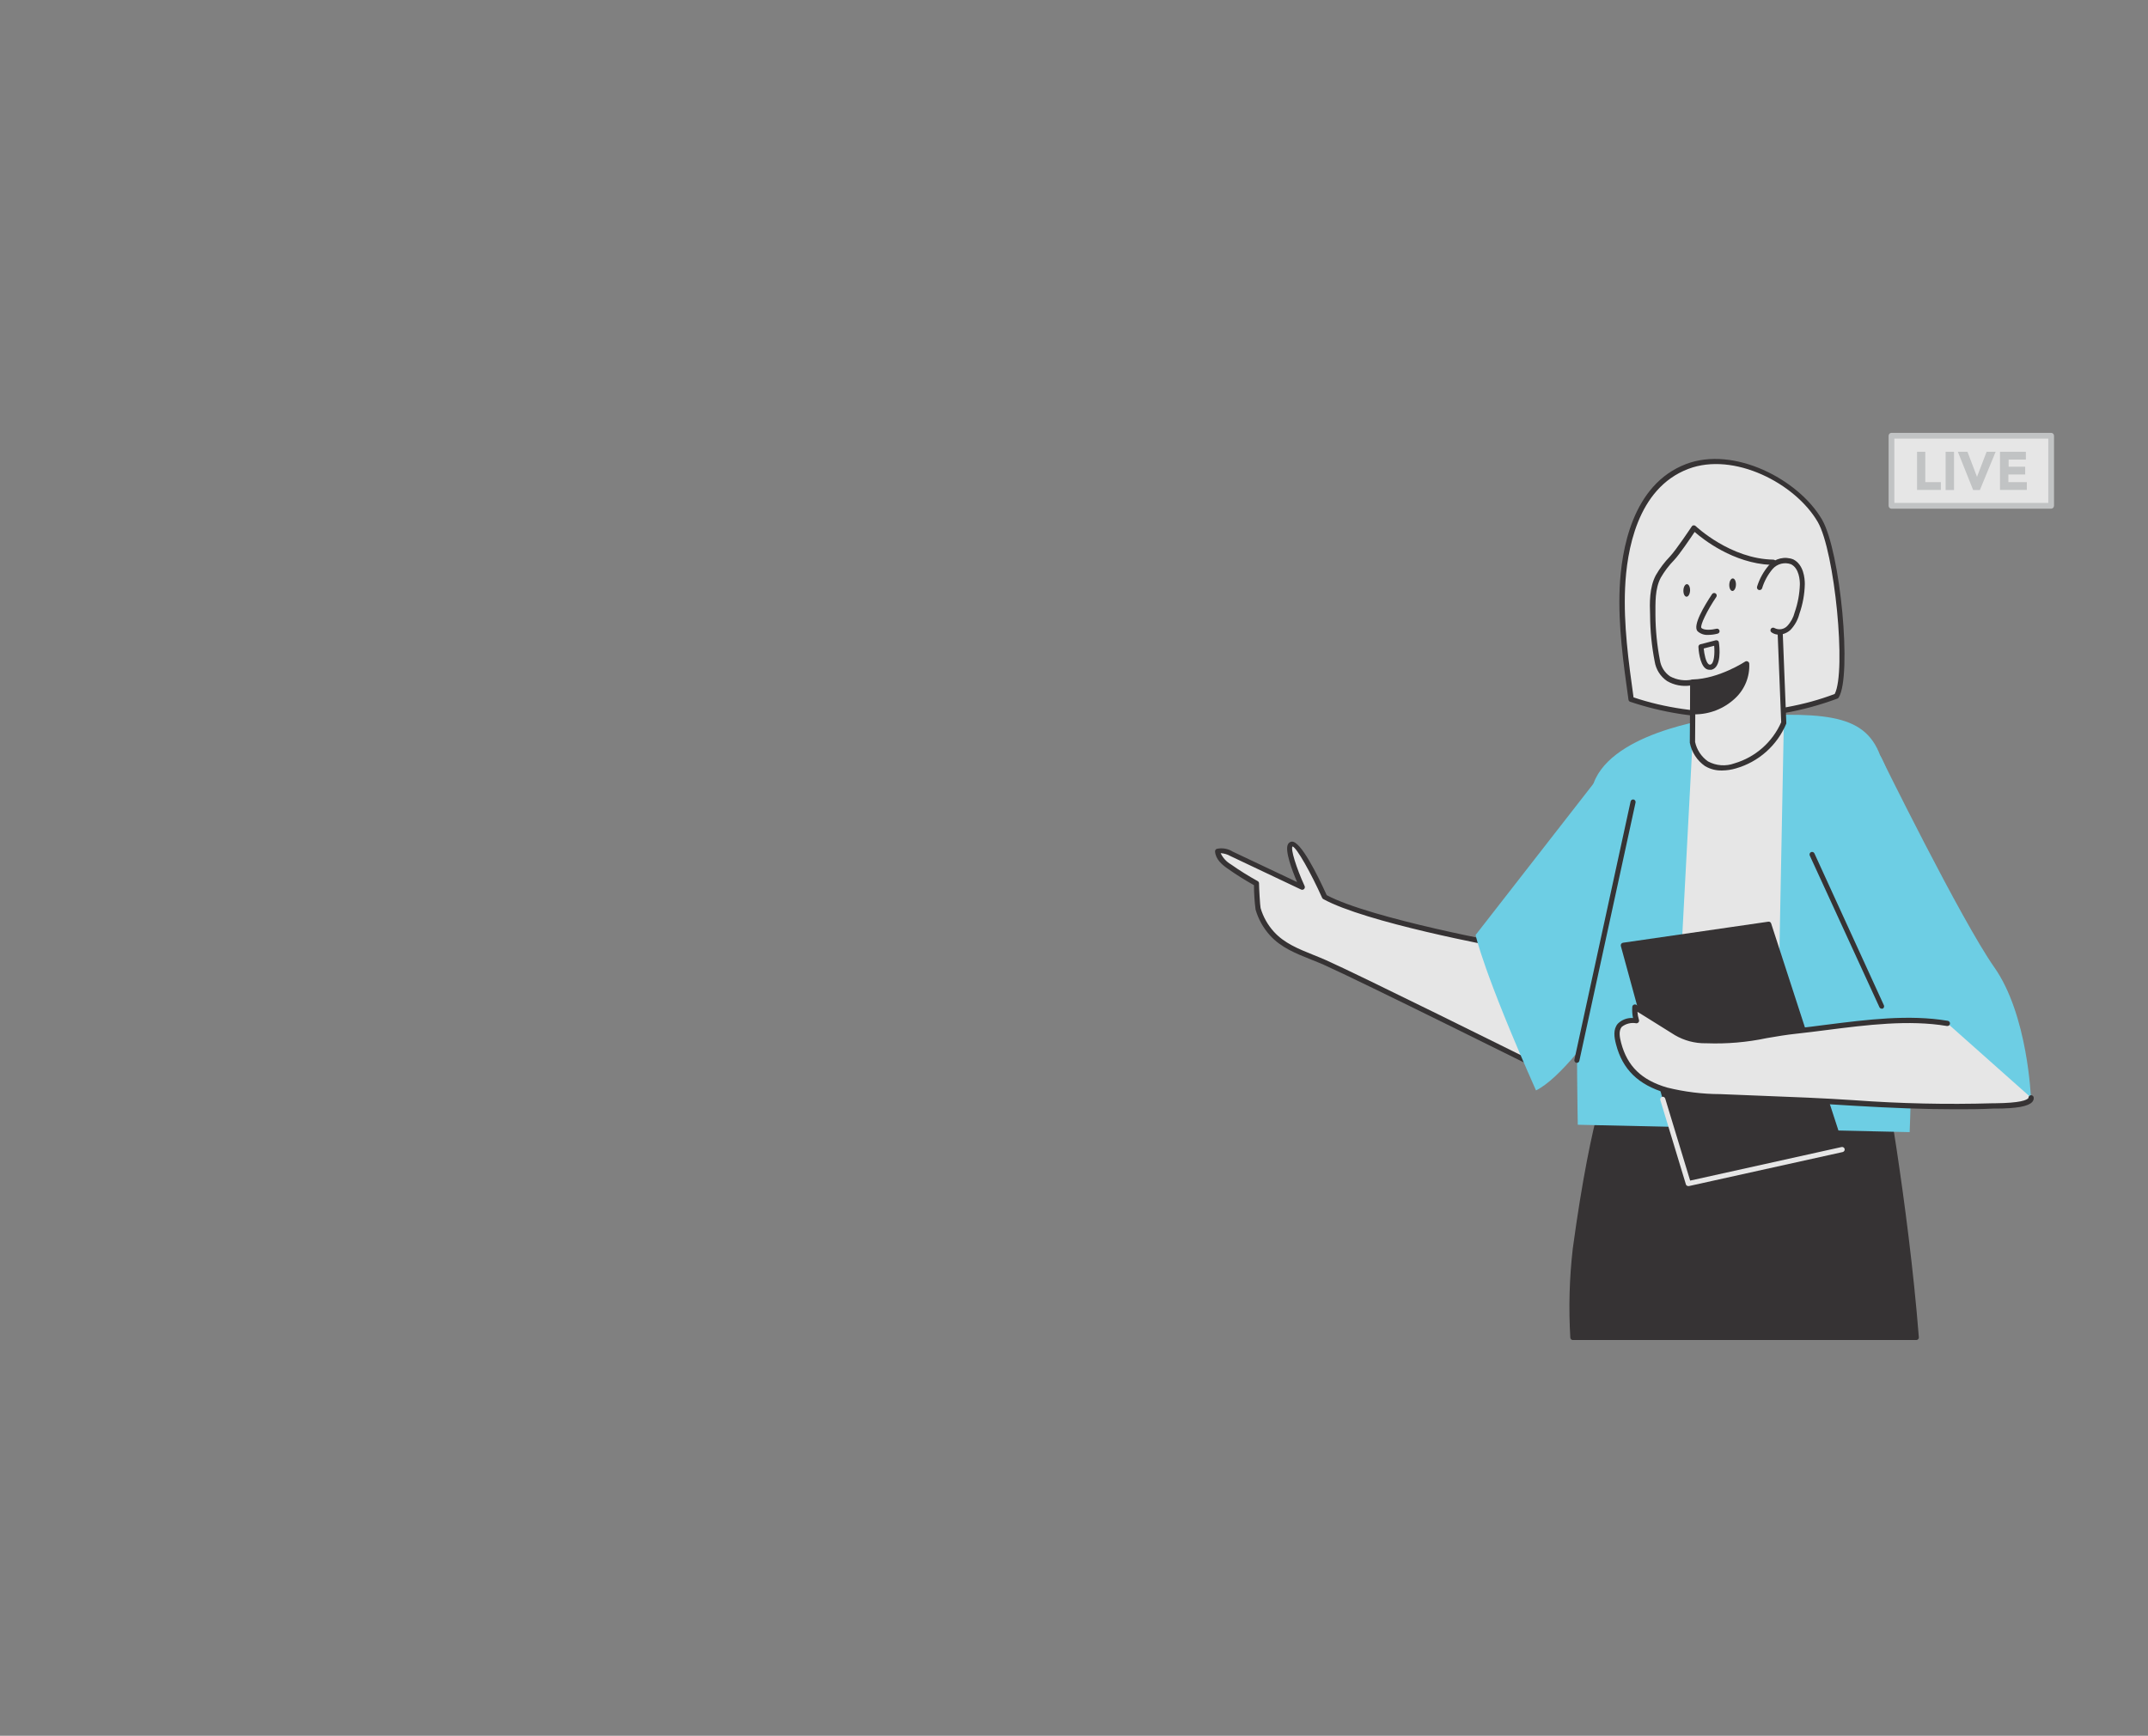 <svg width="313" height="253" viewBox="0 0 313 253" fill="none" xmlns="http://www.w3.org/2000/svg">
<rect x="0" y="0" width="313" height="253" fill="#808080" stroke="none"/>
<g opacity="0.8">
<path d="M229.19 194.954C228.94 190.646 229.058 186.325 229.542 182.038C232.373 161.243 235.203 155.889 235.203 155.889L273.863 154.622C273.863 154.622 277.656 174.972 279.223 194.954H229.19Z" fill="#231F20"/>
<path d="M229.19 195.314H279.239C279.29 195.315 279.34 195.304 279.386 195.284C279.432 195.264 279.473 195.234 279.507 195.197C279.544 195.16 279.572 195.115 279.59 195.066C279.607 195.016 279.613 194.964 279.608 194.912C278.05 175.148 274.273 154.756 274.239 154.546C274.222 154.459 274.174 154.382 274.106 154.327C274.037 154.271 273.951 154.242 273.863 154.244L235.195 155.511C235.13 155.511 235.065 155.529 235.009 155.563C234.953 155.597 234.907 155.646 234.877 155.704C234.76 155.922 231.988 161.352 229.182 181.979C228.685 186.288 228.565 190.632 228.822 194.962C228.826 195.057 228.867 195.147 228.935 195.212C229.004 195.278 229.095 195.314 229.19 195.314ZM278.837 194.576H229.542C229.313 190.405 229.436 186.222 229.911 182.072C232.423 163.685 234.936 157.357 235.438 156.241L273.569 155.033C274.047 157.634 277.38 176.315 278.837 194.584V194.576Z" fill="#231F20"/>
<path d="M220.321 138.031C220.321 138.031 199.467 134.279 193.019 130.746C193.019 130.746 189.493 122.9 188.262 123.059C187.031 123.219 189.769 129.345 189.769 129.345C189.769 129.345 181.645 125.518 179.46 124.469C178.859 124.083 178.133 123.945 177.433 124.083C177.508 125.065 178.354 125.762 179.158 126.332C180.422 127.229 181.736 128.053 183.094 128.799C183.101 130.037 183.179 131.272 183.329 132.5C183.719 133.837 184.406 135.068 185.339 136.1C187.332 138.299 190.364 139.105 193.019 140.296C198.546 142.755 225.229 156.04 225.229 156.04L220.321 138.031Z" fill="white"/>
<path d="M225.229 156.401C225.317 156.404 225.404 156.374 225.472 156.317C225.529 156.27 225.571 156.208 225.595 156.139C225.619 156.069 225.622 155.994 225.606 155.922L220.69 137.93C220.671 137.86 220.633 137.796 220.58 137.747C220.526 137.698 220.46 137.665 220.388 137.653C220.187 137.653 199.76 133.919 193.32 130.469C191.947 127.432 189.493 122.531 188.22 122.673C188.107 122.686 187.999 122.727 187.906 122.791C187.813 122.856 187.736 122.942 187.684 123.043C187.181 123.949 188.278 126.852 189.007 128.564C186.813 127.532 181.361 124.956 179.627 124.125C178.937 123.69 178.103 123.545 177.307 123.722C177.228 123.751 177.16 123.806 177.115 123.877C177.07 123.948 177.049 124.032 177.056 124.117C177.14 125.241 178.052 126.03 178.932 126.634C180.154 127.494 181.421 128.29 182.726 129.018C182.727 130.21 182.805 131.402 182.96 132.584C183.366 133.982 184.085 135.267 185.062 136.344C186.654 138.106 188.881 138.996 191.034 139.852C191.653 140.103 192.273 140.347 192.868 140.607C198.32 143.041 224.793 156.216 225.061 156.35C225.113 156.379 225.17 156.396 225.229 156.401ZM220.02 138.366L224.643 155.301C220.229 153.103 198.119 142.126 193.178 139.927C192.575 139.659 191.947 139.407 191.318 139.155C189.241 138.316 187.131 137.477 185.623 135.798C184.726 134.811 184.064 133.631 183.689 132.349C183.613 132.047 183.454 129.244 183.463 128.841C183.466 128.813 183.466 128.785 183.463 128.757C183.463 128.688 183.444 128.621 183.409 128.561C183.374 128.502 183.323 128.454 183.262 128.422C181.917 127.68 180.614 126.865 179.359 125.98C178.709 125.601 178.189 125.033 177.868 124.352C178.366 124.378 178.851 124.522 179.284 124.771C181.469 125.82 189.593 129.655 189.593 129.655C189.665 129.688 189.745 129.698 189.822 129.685C189.899 129.671 189.971 129.633 190.026 129.578C190.082 129.522 190.119 129.45 190.133 129.373C190.147 129.295 190.137 129.215 190.104 129.143C188.881 126.466 188.052 123.764 188.337 123.37C188.94 123.504 191.076 127.339 192.658 130.864C192.693 130.937 192.748 130.999 192.818 131.04C198.965 134.439 217.574 137.922 220.02 138.366Z" fill="#231F20"/>
<path d="M267.606 101.458C269.549 98.311 267.749 80.311 265.194 75.905C261.727 69.938 252.565 65.431 245.848 67.999C238.855 70.668 236.728 78.909 236.435 85.69C236.2 91.119 236.954 96.541 237.708 101.928C246.853 105.1 258.586 104.975 267.606 101.458Z" fill="white"/>
<path d="M252.004 104.589C257.377 104.635 262.713 103.697 267.749 101.819C267.826 101.788 267.891 101.732 267.933 101.66C269.884 98.504 268.193 80.344 265.488 75.712C262.054 69.837 252.649 64.978 245.681 67.639C237.825 70.643 236.259 80.227 236.016 85.673C235.773 91.119 236.552 96.658 237.297 101.987C237.306 102.056 237.334 102.122 237.378 102.175C237.423 102.229 237.482 102.269 237.549 102.289C242.208 103.848 247.092 104.625 252.004 104.589ZM267.347 101.148C258.57 104.505 247.121 104.723 238.034 101.643C237.306 96.431 236.569 91.035 236.803 85.698C237.038 80.361 238.528 71.188 246.016 68.344C252.64 65.826 261.602 70.425 264.885 76.089C267.355 80.386 269.064 97.9 267.347 101.148Z" fill="#231F20"/>
<path d="M233.152 112.989L215.02 136.277C215.02 136.277 216.075 141.505 223.822 158.935C230.647 155.536 242.875 134.002 242.875 134.002L233.152 112.989Z" fill="#68E1FD"/>
<path d="M251.074 104.53C251.074 104.53 236.049 106.208 232.507 113.467C228.964 120.726 229.91 163.937 229.91 163.937L278.268 165.011C278.268 165.011 280.194 121.423 273.98 110.127C271.618 103.749 265.353 103.749 251.074 104.53Z" fill="#68E1FD"/>
<path d="M259.935 105.327L258.788 164.709L243.671 163.995L246.627 108.214L259.935 105.327Z" fill="white"/>
<path d="M246.677 99.427L246.627 108.214C246.627 108.214 247.515 113.123 252.85 111.629C254.424 111.172 255.876 110.369 257.102 109.279C258.328 108.189 259.295 106.839 259.935 105.327L259.332 90.112C258.629 87.454 258.332 84.703 258.453 81.955C251.97 81.855 246.87 76.92 246.87 76.92C246.87 76.92 244.642 80.277 243.671 81.334C242.896 82.128 242.224 83.016 241.669 83.978C240.765 85.656 240.832 87.788 240.832 89.651C240.852 91.873 241.07 94.089 241.485 96.272C242.364 100.485 246.677 99.427 246.677 99.427Z" fill="white"/>
<path d="M250.949 112.301C251.626 112.293 252.3 112.191 252.95 111.999C254.586 111.531 256.095 110.701 257.366 109.569C258.638 108.437 259.639 107.033 260.295 105.461C260.307 105.412 260.307 105.36 260.295 105.31C260.295 105.31 259.7 90.205 259.692 90.104C259.664 89.843 259.613 89.585 259.541 89.332C258.931 86.926 258.677 84.444 258.788 81.964C258.79 81.913 258.783 81.863 258.765 81.815C258.748 81.767 258.721 81.724 258.687 81.687C258.611 81.618 258.513 81.576 258.411 81.569C252.163 81.477 247.138 76.727 247.088 76.677C247.048 76.638 247 76.609 246.948 76.59C246.897 76.571 246.841 76.564 246.786 76.568C246.73 76.574 246.675 76.593 246.627 76.623C246.579 76.654 246.539 76.695 246.51 76.744C246.51 76.744 244.282 80.101 243.344 81.108C242.548 81.928 241.856 82.844 241.284 83.835C240.329 85.631 240.379 87.888 240.446 89.71C240.461 91.963 240.685 94.211 241.116 96.423C241.208 96.998 241.416 97.548 241.729 98.039C242.042 98.53 242.452 98.951 242.934 99.276C243.948 99.859 245.126 100.086 246.284 99.923L246.233 108.256C246.501 109.638 247.298 110.861 248.453 111.663C249.207 112.109 250.073 112.331 250.949 112.301ZM259.55 105.268C258.919 106.704 257.983 107.984 256.806 109.019C255.63 110.054 254.243 110.819 252.741 111.26C252.114 111.49 251.445 111.583 250.78 111.534C250.114 111.484 249.466 111.294 248.88 110.975C247.922 110.302 247.252 109.292 247.004 108.147L247.063 99.427C247.063 99.37 247.05 99.312 247.026 99.26C247.001 99.208 246.965 99.162 246.92 99.125C246.874 99.091 246.821 99.066 246.765 99.053C246.708 99.04 246.65 99.039 246.594 99.05C245.492 99.284 244.343 99.117 243.352 98.58C242.959 98.31 242.626 97.962 242.372 97.558C242.119 97.154 241.951 96.702 241.878 96.23C241.463 94.07 241.244 91.876 241.225 89.676C241.225 87.872 241.141 85.816 242.004 84.196C242.545 83.261 243.2 82.399 243.955 81.628C244.751 80.789 246.326 78.439 246.937 77.533C248.168 78.607 252.557 82.09 258.059 82.333C257.967 84.754 258.221 87.176 258.813 89.525C258.872 89.723 258.917 89.925 258.947 90.129C258.947 90.129 258.955 90.414 259.55 105.268Z" fill="#231F20"/>
<path d="M246.728 103.741C246.728 103.741 250.287 103.9 252.59 101.525C253.242 100.92 253.755 100.179 254.092 99.354C254.429 98.529 254.582 97.641 254.541 96.75C254.541 96.75 250.697 99.335 246.694 99.427L246.728 103.741Z" fill="#231F20"/>
<path d="M246.887 104.119C249.098 104.134 251.231 103.296 252.841 101.777C253.533 101.133 254.075 100.344 254.43 99.467C254.784 98.59 254.943 97.645 254.893 96.7C254.884 96.638 254.859 96.579 254.821 96.529C254.783 96.479 254.733 96.44 254.675 96.415C254.621 96.386 254.561 96.371 254.5 96.371C254.438 96.371 254.378 96.386 254.324 96.415C254.324 96.415 250.513 98.932 246.669 99.033C246.573 99.035 246.481 99.075 246.414 99.144C246.346 99.213 246.309 99.306 246.309 99.402L246.359 103.724C246.361 103.818 246.398 103.907 246.464 103.974C246.529 104.041 246.617 104.081 246.711 104.085L246.887 104.119ZM254.165 97.405C254.029 98.872 253.372 100.242 252.314 101.265C250.891 102.585 249.034 103.335 247.096 103.372L247.054 99.78C249.572 99.532 252.002 98.72 254.165 97.405Z" fill="#231F20"/>
<path d="M249.784 86.806C249.784 86.806 246.962 91.002 247.632 91.757C248.302 92.512 250.145 92.009 250.145 92.009" fill="white"/>
<path d="M248.939 92.538C249.388 92.535 249.835 92.476 250.27 92.361C250.32 92.352 250.367 92.333 250.409 92.304C250.45 92.276 250.486 92.239 250.513 92.196C250.54 92.154 250.558 92.106 250.566 92.056C250.574 92.006 250.571 91.955 250.559 91.906C250.546 91.857 250.524 91.811 250.492 91.771C250.461 91.731 250.423 91.698 250.378 91.674C250.334 91.65 250.285 91.635 250.235 91.631C250.184 91.626 250.134 91.632 250.086 91.648C249.441 91.808 248.285 91.917 247.908 91.505C247.724 91.136 248.746 88.988 250.094 87.007C250.149 86.925 250.168 86.824 250.149 86.728C250.129 86.631 250.072 86.546 249.99 86.491C249.907 86.437 249.807 86.417 249.71 86.437C249.614 86.456 249.529 86.514 249.475 86.596C248.361 88.275 246.602 91.186 247.364 92.009C247.577 92.199 247.827 92.344 248.097 92.435C248.368 92.526 248.654 92.561 248.939 92.538Z" fill="#231F20"/>
<path d="M245.75 86.972C245.482 86.962 245.281 86.544 245.3 86.039C245.32 85.534 245.553 85.134 245.822 85.144C246.09 85.155 246.291 85.573 246.271 86.077C246.251 86.582 246.018 86.983 245.75 86.972Z" fill="#231F20"/>
<path d="M252.435 86.136C252.167 86.126 251.966 85.708 251.986 85.203C252.006 84.699 252.239 84.298 252.507 84.308C252.775 84.319 252.976 84.737 252.957 85.242C252.937 85.746 252.703 86.147 252.435 86.136Z" fill="#231F20"/>
<path d="M247.9 94.233L250.145 93.662C250.145 93.662 250.605 96.943 249.307 97.237C248.009 97.531 247.9 94.233 247.9 94.233Z" fill="white"/>
<path d="M249.148 97.623C249.226 97.631 249.304 97.631 249.382 97.623C250.907 97.279 250.563 94.266 250.471 93.637C250.467 93.584 250.45 93.533 250.423 93.488C250.395 93.442 250.357 93.404 250.312 93.377C250.27 93.348 250.221 93.329 250.171 93.32C250.12 93.311 250.069 93.313 250.019 93.326L247.774 93.906C247.69 93.925 247.616 93.974 247.564 94.043C247.512 94.112 247.485 94.197 247.49 94.283C247.49 94.535 247.649 96.801 248.537 97.439C248.714 97.567 248.929 97.632 249.148 97.623ZM249.784 94.124C249.885 95.282 249.784 96.742 249.223 96.876C249.181 96.885 249.137 96.884 249.095 96.874C249.053 96.864 249.014 96.845 248.98 96.817C248.57 96.507 248.336 95.349 248.26 94.518L249.784 94.124Z" fill="#231F20"/>
<path d="M229.777 154.915C229.861 154.915 229.943 154.886 230.009 154.832C230.074 154.779 230.119 154.704 230.137 154.622L238.327 116.975C238.347 116.878 238.329 116.778 238.276 116.694C238.222 116.611 238.139 116.552 238.043 116.53C237.947 116.51 237.848 116.529 237.766 116.583C237.684 116.636 237.627 116.72 237.607 116.816L229.416 154.462C229.396 154.559 229.415 154.66 229.468 154.743C229.521 154.826 229.605 154.885 229.701 154.907L229.777 154.915Z" fill="#231F20"/>
<path d="M273.98 110.127C273.98 110.127 285.73 134.053 290.612 141.001C295.495 147.95 295.939 160.018 295.939 160.018L281.207 158.943C281.207 158.943 267.707 136.956 263.871 131.426L273.98 110.127Z" fill="#68E1FD"/>
<path d="M268.427 167.545L257.766 134.699L236.544 137.77L246.032 172.505L268.427 167.545Z" fill="#231F20"/>
<path d="M246.032 172.874H246.108L268.511 167.914C268.612 167.886 268.699 167.82 268.754 167.73C268.775 167.684 268.786 167.634 268.786 167.583C268.786 167.532 268.775 167.482 268.754 167.436L258.084 134.59C258.057 134.507 258.002 134.437 257.929 134.391C257.855 134.345 257.768 134.326 257.682 134.338L236.485 137.41C236.434 137.418 236.385 137.438 236.341 137.467C236.298 137.495 236.261 137.533 236.234 137.577C236.205 137.621 236.185 137.671 236.177 137.723C236.168 137.775 236.17 137.828 236.183 137.88L245.672 172.614C245.696 172.691 245.744 172.758 245.809 172.805C245.874 172.851 245.952 172.876 246.032 172.874ZM267.95 167.268L246.292 172.069L237.013 138.073L257.515 135.11L267.95 167.268Z" fill="#231F20"/>
<path d="M283.779 149.158C276.744 147.967 268.704 149.528 261.719 150.275C257.397 150.744 253.118 152.012 248.738 151.668C246.962 151.533 245.823 151.475 244.282 150.526C242.264 149.284 240.254 148.009 238.244 146.767C238.196 147.436 238.275 148.108 238.478 148.747C237.641 148.747 236.602 148.747 236.041 149.41C235.48 150.073 235.639 151.172 235.874 152.07C236.828 155.755 239.131 157.785 242.825 158.868C245.387 159.504 248.016 159.831 250.655 159.841C257.188 160.127 263.67 160.295 270.178 160.723C276.908 161.214 283.658 161.365 290.403 161.176C291.023 161.176 296.056 161.234 295.964 159.992" fill="white"/>
<path d="M284.934 161.679C286.81 161.679 288.628 161.679 290.412 161.579H290.713C293.879 161.579 295.545 161.251 296.115 160.63C296.196 160.546 296.259 160.446 296.299 160.336C296.34 160.226 296.357 160.109 296.349 159.992C296.343 159.89 296.296 159.795 296.219 159.727C296.181 159.693 296.136 159.668 296.088 159.651C296.04 159.635 295.99 159.628 295.939 159.632C295.888 159.635 295.839 159.648 295.793 159.671C295.748 159.693 295.707 159.724 295.674 159.762C295.641 159.801 295.615 159.845 295.599 159.893C295.582 159.941 295.576 159.992 295.579 160.043C295.328 160.353 294.398 160.765 290.705 160.806H290.386C283.655 161.001 276.919 160.853 270.203 160.362C265.714 160.06 261.158 159.883 256.752 159.716C254.734 159.64 252.699 159.564 250.672 159.472C248.061 159.465 245.46 159.143 242.925 158.515C239.19 157.416 237.13 155.41 236.225 151.995C235.999 151.156 235.848 150.224 236.317 149.67C236.614 149.436 236.957 149.268 237.324 149.178C237.691 149.088 238.074 149.078 238.445 149.15C238.505 149.149 238.565 149.136 238.62 149.11C238.675 149.084 238.724 149.046 238.763 148.999C238.801 148.95 238.826 148.892 238.836 148.83C238.847 148.769 238.842 148.705 238.822 148.646C238.703 148.265 238.63 147.87 238.604 147.472L240.036 148.361C241.376 149.2 242.719 150.04 244.064 150.879C245.421 151.672 246.966 152.081 248.537 152.062H248.687C251.63 152.17 254.575 151.917 257.456 151.307C258.863 151.063 260.32 150.82 261.744 150.669C263.168 150.518 264.667 150.325 266.174 150.132C272.037 149.385 278.159 148.613 283.703 149.544C283.753 149.553 283.803 149.551 283.852 149.539C283.901 149.528 283.947 149.507 283.988 149.477C284.028 149.447 284.063 149.41 284.089 149.366C284.115 149.323 284.132 149.275 284.139 149.226C284.147 149.176 284.146 149.126 284.135 149.078C284.124 149.029 284.103 148.983 284.074 148.943C284.045 148.902 284.009 148.868 283.967 148.841C283.925 148.815 283.878 148.797 283.829 148.789C278.176 147.832 272.028 148.613 266.074 149.368C264.575 149.561 263.101 149.754 261.669 149.905C260.236 150.056 258.746 150.308 257.33 150.551C254.51 151.148 251.627 151.399 248.746 151.298H248.595C247.146 151.331 245.716 150.959 244.466 150.224C243.118 149.385 241.778 148.546 240.446 147.707L238.428 146.448C238.37 146.417 238.305 146.401 238.239 146.401C238.174 146.401 238.109 146.417 238.051 146.448C237.994 146.478 237.945 146.522 237.91 146.577C237.875 146.631 237.854 146.694 237.85 146.758C237.811 147.301 237.848 147.846 237.959 148.378C237.549 148.351 237.139 148.412 236.755 148.557C236.371 148.702 236.022 148.927 235.731 149.217C235.044 150.056 235.204 151.147 235.488 152.23C236.435 155.88 238.729 158.104 242.699 159.288C245.29 159.941 247.95 160.274 250.622 160.278L256.71 160.53C261.107 160.697 265.655 160.865 270.111 161.167C275.638 161.495 280.454 161.679 284.934 161.679Z" fill="#231F20"/>
<path d="M274.181 147.018C274.231 147.026 274.282 147.026 274.332 147.018C274.421 146.976 274.49 146.901 274.524 146.809C274.559 146.716 274.556 146.614 274.516 146.523L264.39 124.385C264.348 124.296 264.273 124.226 264.181 124.192C264.089 124.157 263.986 124.16 263.896 124.201C263.807 124.243 263.738 124.318 263.703 124.41C263.669 124.503 263.672 124.605 263.712 124.696L273.863 146.8C273.892 146.861 273.937 146.914 273.992 146.952C274.048 146.99 274.113 147.013 274.181 147.018Z" fill="#231F20"/>
<path d="M256.401 85.606C256.733 84.513 257.29 83.501 258.034 82.635C258.416 82.208 258.918 81.906 259.474 81.77C260.03 81.634 260.614 81.669 261.149 81.871C262.28 82.434 262.657 83.869 262.648 85.127C262.612 86.557 262.355 87.972 261.886 89.323C261.68 90.146 261.265 90.901 260.68 91.514C260.384 91.814 259.998 92.01 259.581 92.071C259.164 92.131 258.738 92.053 258.369 91.85" fill="white"/>
<path d="M259.223 92.504C259.845 92.481 260.439 92.237 260.898 91.816C261.53 91.156 261.98 90.344 262.205 89.458C262.695 88.065 262.961 86.604 262.992 85.127C262.992 84.288 262.824 82.299 261.317 81.536C260.71 81.297 260.045 81.25 259.411 81.4C258.776 81.55 258.202 81.89 257.766 82.375C256.985 83.284 256.398 84.344 256.041 85.488C256.005 85.584 256.009 85.69 256.052 85.783C256.094 85.875 256.171 85.948 256.267 85.984C256.361 86.017 256.465 86.013 256.557 85.973C256.649 85.932 256.722 85.858 256.761 85.765C257.076 84.72 257.604 83.752 258.31 82.92C258.636 82.552 259.065 82.29 259.542 82.169C260.018 82.048 260.52 82.073 260.982 82.241C262.179 82.828 262.272 84.616 262.272 85.144C262.234 86.54 261.98 87.922 261.518 89.24C261.333 89.995 260.955 90.689 260.421 91.254C260.186 91.492 259.882 91.65 259.552 91.702C259.222 91.755 258.884 91.701 258.587 91.547C258.545 91.519 258.498 91.499 258.448 91.488C258.399 91.478 258.347 91.477 258.298 91.486C258.248 91.496 258.2 91.515 258.158 91.543C258.116 91.57 258.079 91.606 258.051 91.648C258.022 91.689 258.002 91.736 257.992 91.785C257.981 91.834 257.981 91.884 257.99 91.933C258 91.983 258.019 92.029 258.046 92.071C258.074 92.113 258.109 92.149 258.151 92.177C258.466 92.394 258.841 92.508 259.223 92.504Z" fill="#231F20"/>
<path d="M298.887 63.51H275.621V73.723H298.887V63.51Z" fill="white"/>
<path d="M298.887 74.142H275.621C275.51 74.142 275.404 74.098 275.325 74.019C275.247 73.941 275.203 73.834 275.203 73.723V63.51C275.203 63.398 275.247 63.292 275.325 63.213C275.404 63.134 275.51 63.09 275.621 63.09H298.887C298.998 63.09 299.105 63.134 299.183 63.213C299.262 63.292 299.306 63.398 299.306 63.51V73.723C299.304 73.833 299.259 73.939 299.181 74.017C299.103 74.095 298.997 74.14 298.887 74.142ZM276.04 73.303H298.468V63.929H276.04V73.303Z" fill="#D1D3D4"/>
<path d="M279.348 65.851H280.546V70.274H282.815V71.407H279.348V65.851Z" fill="#D1D3D4"/>
<path d="M283.511 65.851H284.733V71.423H283.511V65.851Z" fill="#D1D3D4"/>
<path d="M285.294 65.851H286.693L288.083 69.502L289.482 65.851H290.797L288.502 71.423H287.522L285.294 65.851Z" fill="#D1D3D4"/>
<path d="M291.433 65.851H295.202V66.984H292.69V68.025H295.102V69.157H292.656V70.274H295.344V71.407H291.433V65.851Z" fill="#D1D3D4"/>
<path d="M246.032 172.874H246.108L268.511 167.915C268.607 167.892 268.691 167.833 268.744 167.75C268.797 167.667 268.816 167.566 268.796 167.47C268.774 167.373 268.715 167.29 268.632 167.236C268.549 167.183 268.448 167.164 268.352 167.184L246.284 172.077L242.649 160.118C242.62 160.024 242.555 159.945 242.468 159.898C242.424 159.875 242.377 159.861 242.329 159.856C242.28 159.851 242.231 159.856 242.184 159.871C242.137 159.885 242.094 159.909 242.056 159.94C242.018 159.971 241.987 160.009 241.964 160.052C241.941 160.096 241.927 160.143 241.922 160.192C241.918 160.24 241.923 160.29 241.937 160.337L245.672 172.656C245.703 172.725 245.754 172.783 245.818 172.822C245.883 172.861 245.957 172.879 246.032 172.874Z" fill="white"/>
</g>
</svg>
